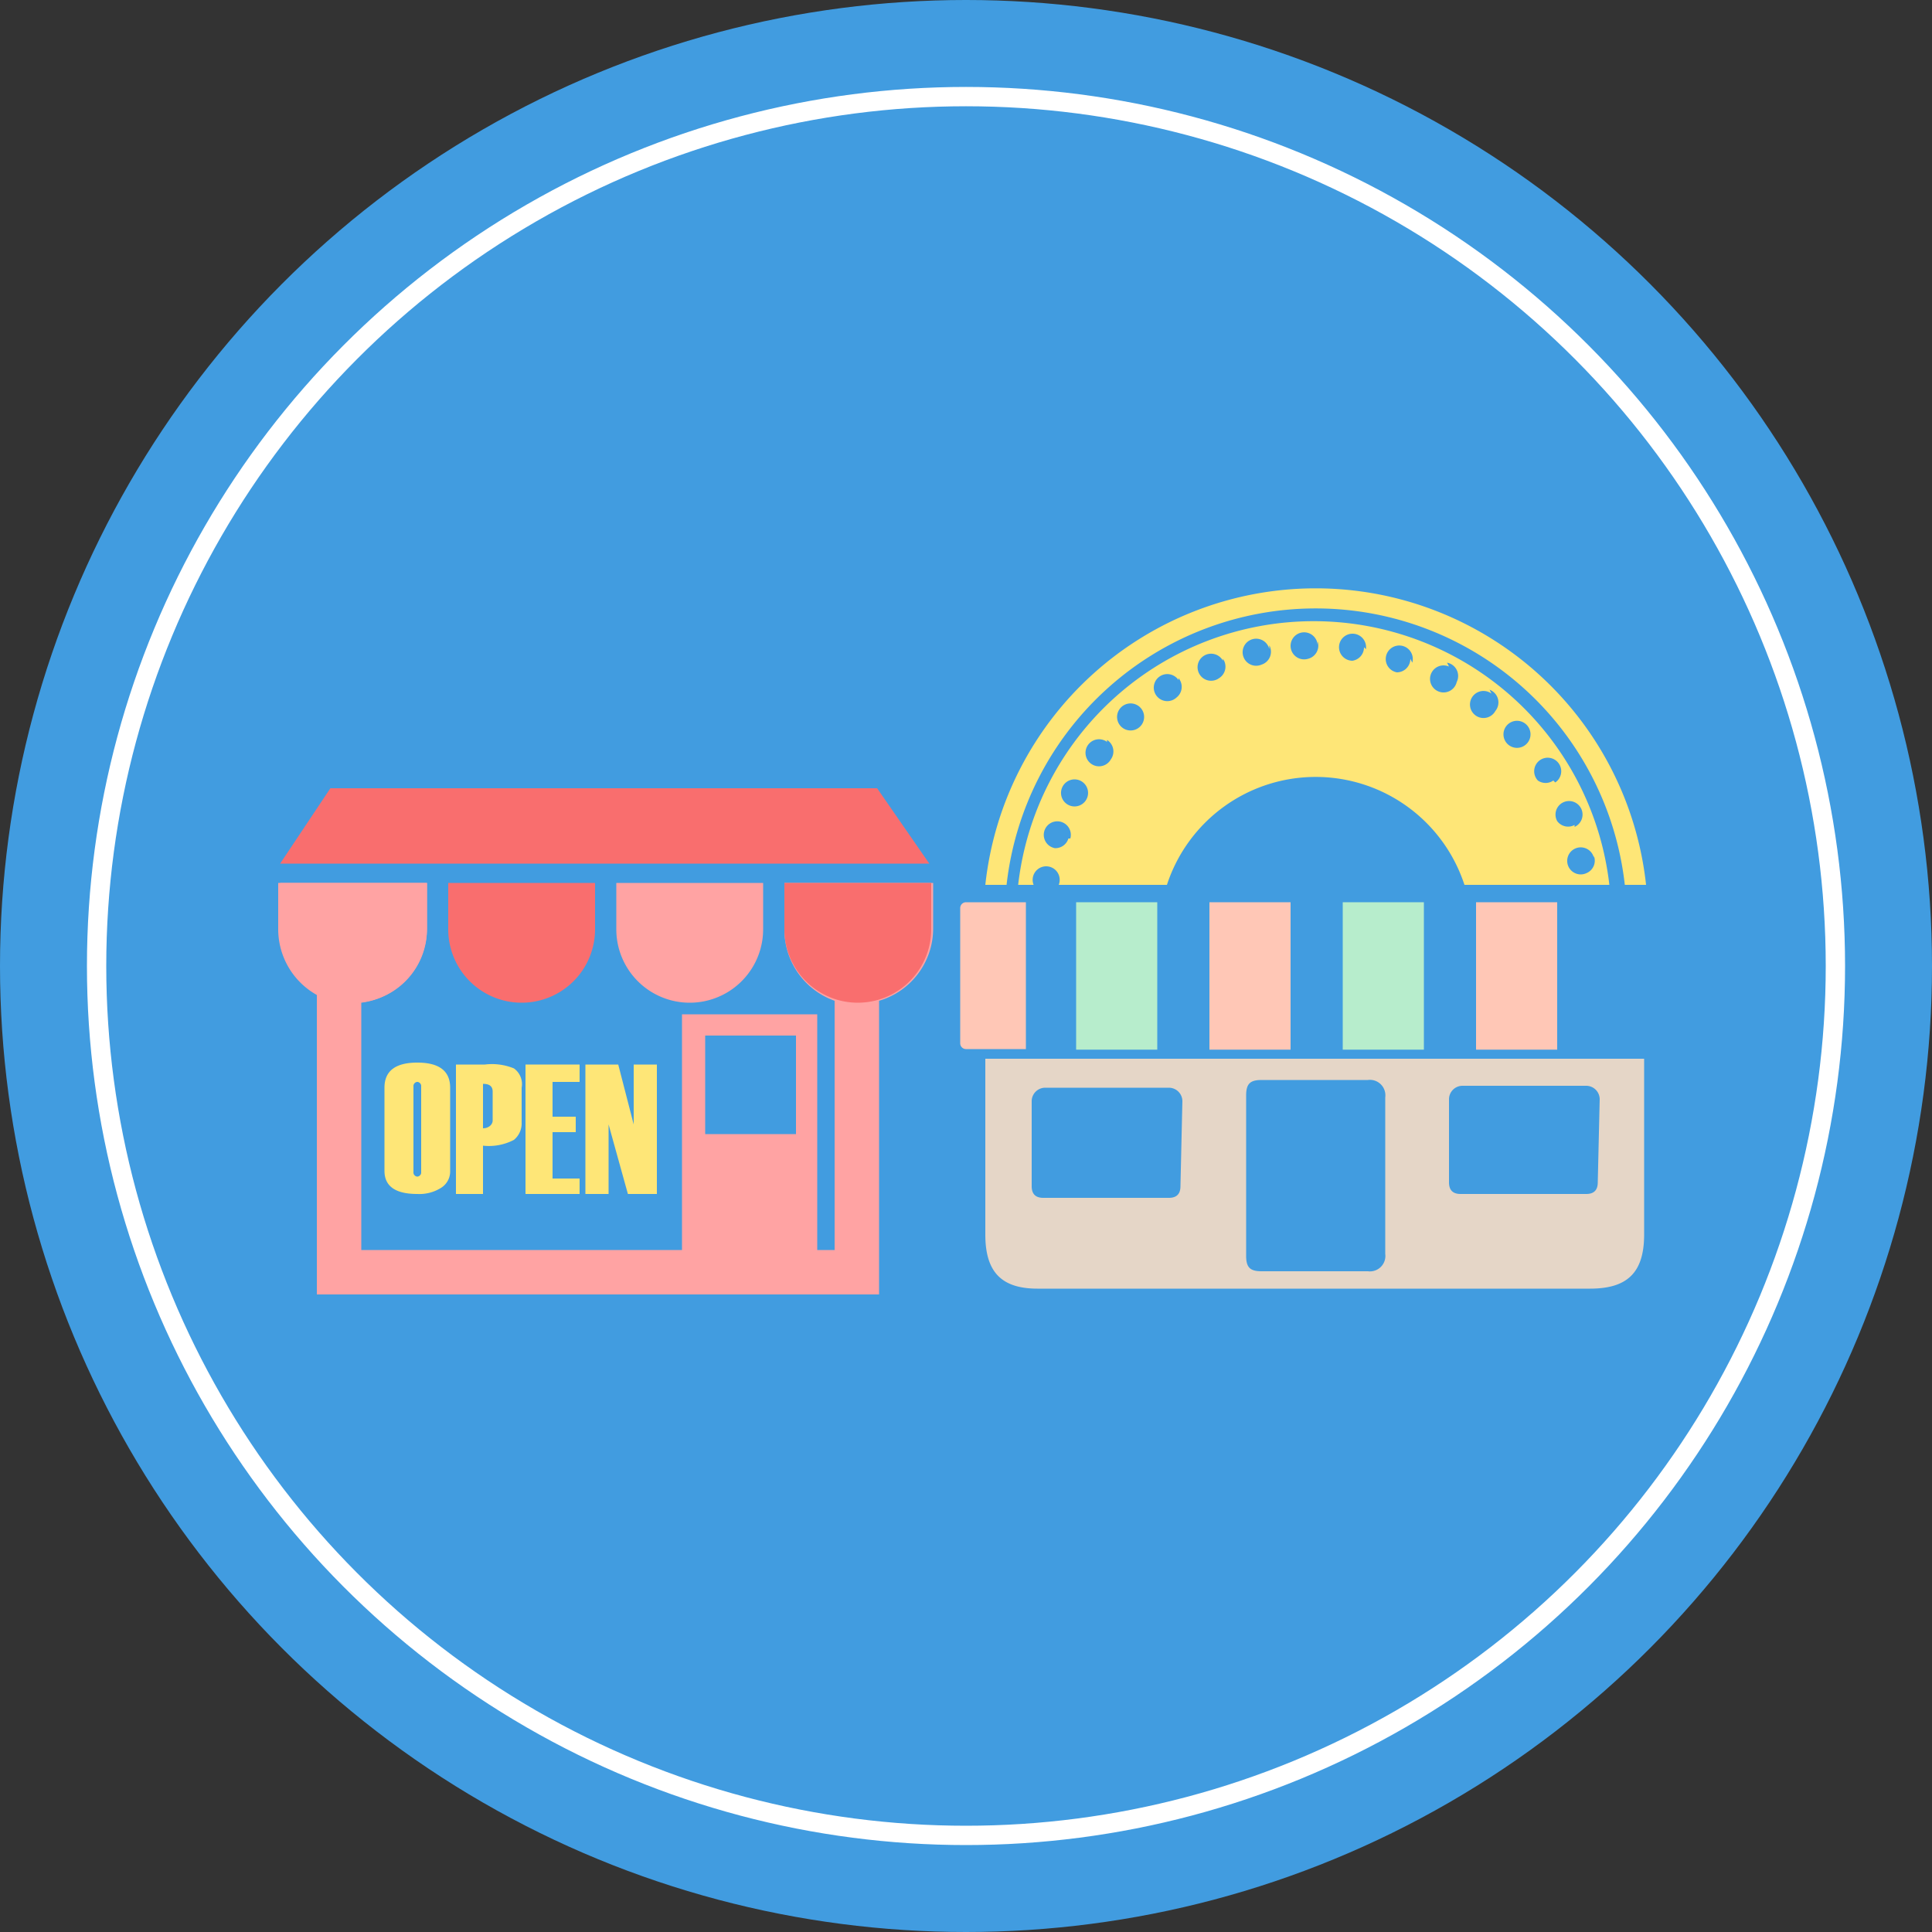 <svg id="312704ed-e511-4aae-bfaf-80108dce3ea1" data-name="圖層 1" xmlns="http://www.w3.org/2000/svg" viewBox="0 0 100 100"><rect x="0" y="0" width="100" height="100" fill="#333333" stroke="none"/><title>24</title><path d="M92.9,34.3h-3V42h2.9a.4.4,0,0,0,.4-.5c0-.3,0-6.9,0-6.9A.3.3,0,0,0,92.9,34.3Z" style="fill:#b7edcc"/><circle cx="50" cy="50" r="50" style="fill:#419ce0"/><circle cx="50" cy="50" r="45" style="fill:none;stroke:#fff;stroke-miterlimit:10"/><path d="M30.8,45.7H23.2v2.4a3.8,3.8,0,1,0,7.6,0V45.7Z" style="fill:#f96e6e"/><path d="M39.5,48.1V45.7H31.9v2.4a3.8,3.8,0,1,0,7.6,0Z" style="fill:#ffa3a3"/><path d="M40.6,45.7v2.4a3.9,3.9,0,0,0,2.6,3.7V64.7h-.9V52.5h-7V64.7H18.7V51.9a3.9,3.9,0,0,0,3.4-3.8V45.7H14.4v2.4a3.9,3.9,0,0,0,2,3.4V67H45.5V51.8a3.9,3.9,0,0,0,2.8-3.7V45.7Zm-4.1,7.9h4.7v5.1H36.5Z" style="fill:#ffa3a3"/><path d="M45.4,40.8H17.1l-2.6,3.9H48.1Z" style="fill:#f96e6e"/><path d="M30,56v-.9H27.2v6.7H30V61H28.6V58.6h1.2v-.8H28.6V56Z" style="fill:#fee677"/><path d="M21.6,55q-1.7,0-1.7,1.3v4.3q0,1.2,1.7,1.2a2.1,2.1,0,0,0,1.2-.3,1,1,0,0,0,.5-.9V56.3Q23.3,55,21.6,55Zm.2,5.7c0,.1-.1.2-.2.2s-.2-.1-.2-.2V56.2c0-.1.1-.2.2-.2s.2.1.2.2Z" style="fill:#fee677"/><path d="M25.1,55.1H23.6v6.7H25V59.3a2.8,2.8,0,0,0,1.6-.3,1.1,1.1,0,0,0,.4-.9V56.3a1,1,0,0,0-.4-1A3,3,0,0,0,25.1,55.1Zm.4,2.9c0,.2-.2.4-.5.4V56.1c.3,0,.5.1.5.4Z" style="fill:#fee677"/><path d="M31.5,58.2l1,3.6H34V55.1H32.8v3.1L32,55.1H30.3v6.7h1.2Z" style="fill:#fee677"/><path d="M48.2,45.7H40.6v2.4a3.8,3.8,0,1,0,7.6,0V45.7Z" style="fill:#f96e6e"/><path d="M22.1,48.1V45.7H14.5v2.4a3.8,3.8,0,1,0,7.6,0Z" style="fill:#ffa3a3"/><path d="M53.1,46.7H50a.3.3,0,0,0-.3.3V54a.3.3,0,0,0,.3.3h3.1Z" style="fill:#ffc7b6"/><rect x="55.7" y="46.7" width="4.2" height="7.63" style="fill:#b7edcc"/><rect x="62.6" y="46.7" width="4.2" height="7.63" style="fill:#ffc7b6"/><rect x="76.4" y="46.7" width="4.2" height="7.63" style="fill:#ffc7b6"/><rect x="69.5" y="46.7" width="4.2" height="7.63" style="fill:#b7edcc"/><path d="M52.1,45.8H51a17.2,17.2,0,0,1,34.2,0H84.1a16.1,16.1,0,0,0-32,0Zm31.3,0H75.8a8.1,8.1,0,0,0-15.4,0H54.8a.7.7,0,1,0-1.3,0h-.8a15.4,15.4,0,0,1,30.6,0Zm-28-2.4a.7.7,0,1,0-.8.5A.7.7,0,0,0,55.3,43.4Zm.5-3a.7.7,0,1,0,.4.8A.7.7,0,0,0,55.9,40.4Zm1.4-2a.7.7,0,1,0,.2.9A.7.7,0,0,0,57.3,38.3ZM59,36.6a.7.7,0,1,0,.1.9A.7.7,0,0,0,59,36.6Zm2-1.4a.7.7,0,1,0-.1.9A.7.7,0,0,0,61,35.1Zm2.3-1a.7.7,0,1,0-.2.9A.7.7,0,0,0,63.3,34.1Zm2.4-.6a.7.7,0,1,0-.4.8A.7.7,0,0,0,65.7,33.4Zm2.5-.2a.7.7,0,1,0-.5.7A.7.7,0,0,0,68.2,33.2Zm2.5.2a.7.7,0,1,0-.7.6A.7.7,0,0,0,70.6,33.5Zm2.4.7a.7.7,0,1,0-.8.5A.7.7,0,0,0,73,34.1Zm1.9.2a.7.7,0,1,0,.4.8A.7.7,0,0,0,74.9,34.3Zm2.2,1.4a.7.7,0,1,0,.2.9A.7.7,0,0,0,77.1,35.7ZM79,37.5a.7.7,0,1,0,.1.9A.7.7,0,0,0,79,37.5Zm1.5,3a.7.7,0,1,0-.9-.1A.7.7,0,0,0,80.4,40.4Zm1,2.3a.7.7,0,1,0-.9-.3A.7.7,0,0,0,81.5,42.7Zm1,1.6a.7.7,0,1,0-.4.8A.7.7,0,0,0,82.5,44.3Z" style="fill:#fee677"/><path d="M51,54.8v9.1c0,1.9.8,2.8,2.7,2.8H82.3c1.9,0,2.8-.8,2.8-2.8V54.8Zm10.1,6.6c0,.4-.2.6-.6.6H54c-.4,0-.6-.2-.6-.6V57a.7.7,0,0,1,.7-.7h6.4a.7.7,0,0,1,.7.7Zm10.6,3.5a.8.8,0,0,1-.9.9H65.3c-.6,0-.8-.2-.8-.8V56.7c0-.6.2-.8.8-.8h5.5a.8.8,0,0,1,.9.9Zm11-3.7c0,.4-.2.6-.6.6H75.6c-.4,0-.6-.2-.6-.6V56.9a.7.7,0,0,1,.7-.7h6.4a.7.7,0,0,1,.7.7Z" style="fill:#e5d6c7"/></svg>